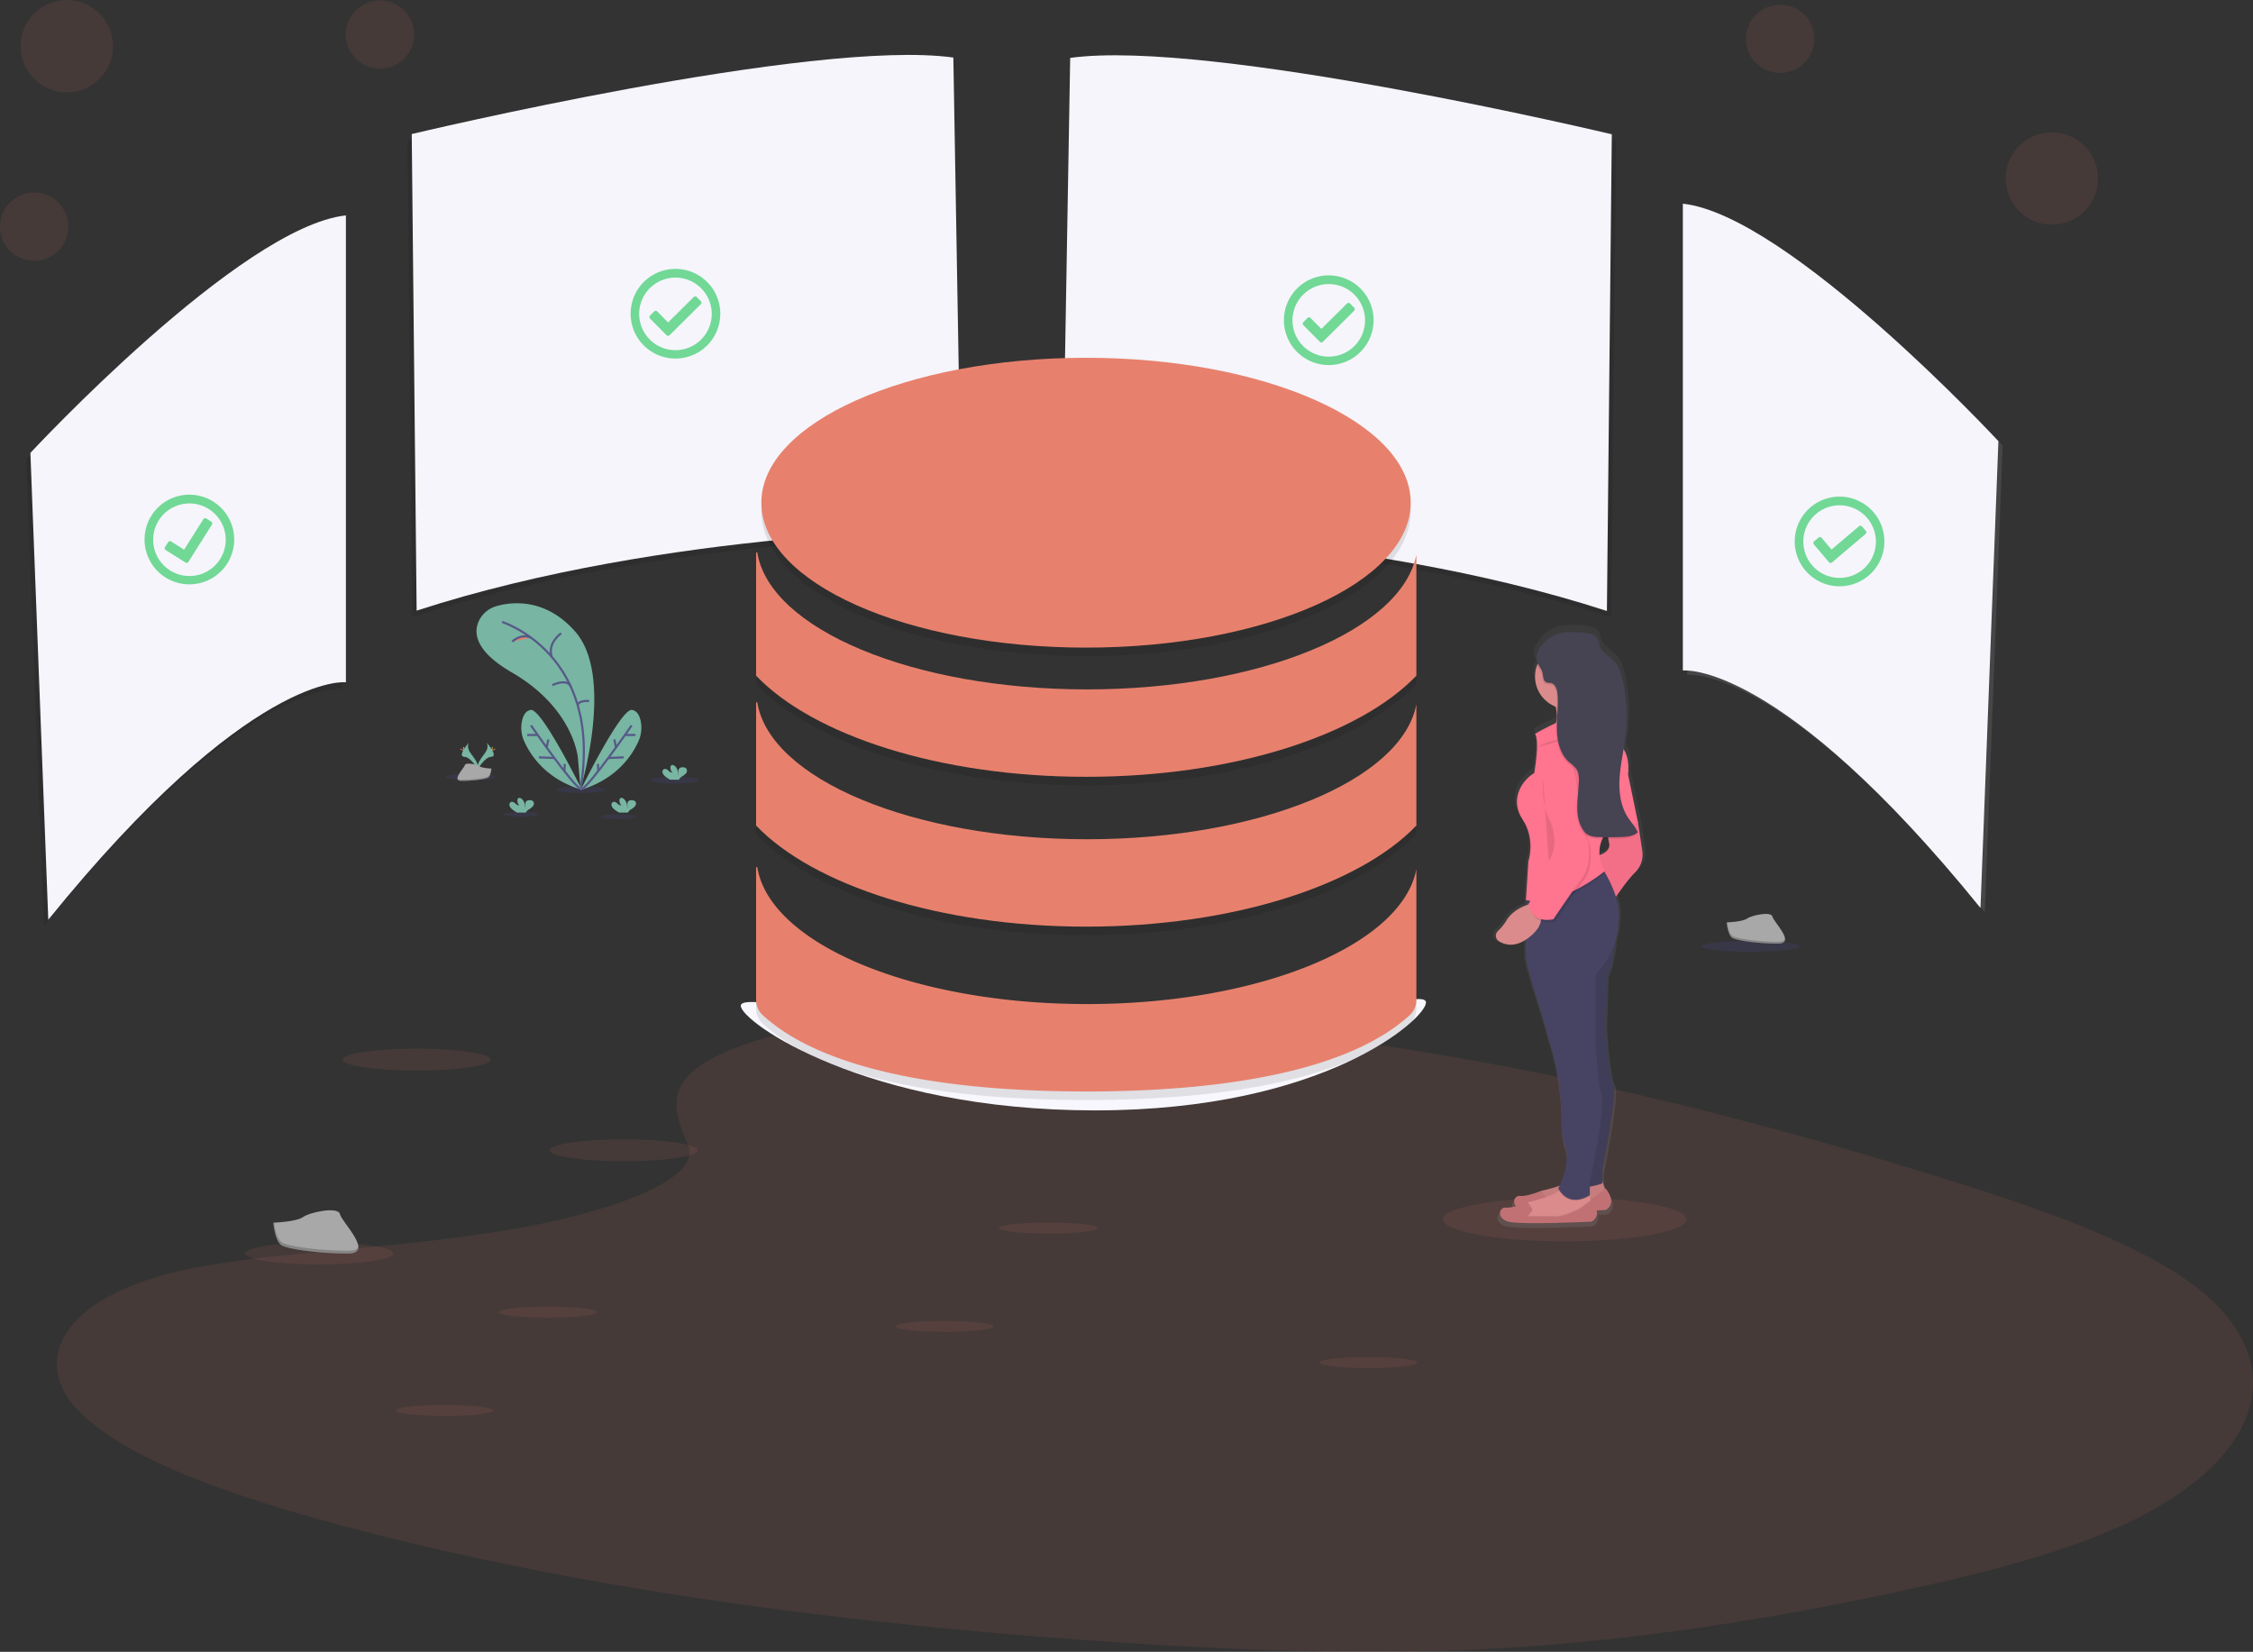 <?xml version="1.0" encoding="UTF-8" standalone="no"?>
<svg
   id="0b9b7173-8d17-4004-875f-329f7c0a9383"
   data-name="Layer 1"
   width="1055.52"
   height="773.82"
   viewBox="0 0 1055.52 773.82"
   version="1.1"
   sodipodi:docname="web-hosting.svg"
   inkscape:version="1.1.1 (3bf5ae0d25, 2021-09-20)"
   xmlns:inkscape="http://www.inkscape.org/namespaces/inkscape"
   xmlns:sodipodi="http://sodipodi.sourceforge.net/DTD/sodipodi-0.dtd"
   xmlns="http://www.w3.org/2000/svg"
   xmlns:svg="http://www.w3.org/2000/svg"
   xmlns:rdf="http://www.w3.org/1999/02/22-rdf-syntax-ns#"
   xmlns:cc="http://creativecommons.org/ns#"
   xmlns:dc="http://purl.org/dc/elements/1.1/">
  <rect x="0" y="0" width="1055.52" height="773.82" fill="#333333" stroke="none"/>
  <sodipodi:namedview
     id="namedview17044"
     pagecolor="#ffffff"
     bordercolor="#666666"
     borderopacity="1.0"
     inkscape:pageshadow="2"
     inkscape:pageopacity="0.0"
     inkscape:pagecheckerboard="0"
     showgrid="false"
     inkscape:zoom="0.79773618"
     inkscape:cx="1073.0364"
     inkscape:cy="309.62617"
     inkscape:window-width="3840"
     inkscape:window-height="2066"
     inkscape:window-x="-11"
     inkscape:window-y="-11"
     inkscape:window-maximized="1"
     inkscape:current-layer="0b9b7173-8d17-4004-875f-329f7c0a9383" />
  <defs
     id="defs16811">
    <linearGradient
       id="214c5cce-d3ab-4a80-8eba-ba3719b3e789"
       x1="1958.6"
       y1="638.33"
       x2="1958.6"
       y2="355.69"
       gradientTransform="matrix(-1, 0, 0, 1, 2766, 0)"
       gradientUnits="userSpaceOnUse">
      <stop
         offset="0"
         stop-color="gray"
         stop-opacity="0.25"
         id="stop16804" />
      <stop
         offset="0.54"
         stop-color="gray"
         stop-opacity="0.12"
         id="stop16806" />
      <stop
         offset="1"
         stop-color="gray"
         stop-opacity="0.1"
         id="stop16808" />
    </linearGradient>
  </defs>
  <title
     id="title16813">server status</title>
  <path
     d="M416.53,554.07c34.91-13.73,89.71-16.53,139.59-15.43,156.68,3.43,298.11,36.8,420.44,74.55,44.29,13.67,87.89,28.4,116.64,47.22,58.52,38.31,41.16,91.38-40.21,122.94-27.69,10.74-61.25,19-95.71,26.26C896,822.59,829.92,833,760.38,836c-49.58,2.11-99.78.39-149.07-2.56C473.58,825.17,338.4,807,225.09,775.77c-49.7-13.67-96.54-30.67-117-52.8s-7.38-50.15,43.37-63.25c21-5.41,46.08-7.86,70.65-10.15,36.16-3.38,72.9-6.72,105.53-13.59,33.71-7.1,73.62-20.83,66.95-36.54C387.4,582.58,381.66,567.78,416.53,554.07Z"
     transform="translate(-72.24 -63.09)"
     fill="#6c63ff"
     opacity="0.1"
     id="path16815"
     style="fill:#e7816d;fill-opacity:1" />
  <path
     d="M575.62,93.22l-3.81,221s137.92,0,255.26,38.1L829.36,129S641.15,84.08,575.62,93.22Z"
     transform="translate(-72.24 -63.09)"
     opacity="0.1"
     id="path16817" />
  <path
     d="M573.62,90.22l-3.81,221s137.92,0,255.26,38.1L827.36,126S639.15,81.08,573.62,90.22Z"
     transform="translate(-72.24 -63.09)"
     fill="#f5f5fb"
     id="path16819" />
  <path
     d="M516.88,93.05l3.81,221s-137.92,0-255.26,38.1l-2.29-223.26S451.35,83.91,516.88,93.05Z"
     transform="translate(-72.24 -63.09)"
     opacity="0.1"
     id="path16821" />
  <path
     d="M518.88,90.05l3.81,221s-137.92,0-255.26,38.1l-2.29-223.26S453.35,80.91,518.88,90.05Z"
     transform="translate(-72.24 -63.09)"
     fill="#f5f5fb"
     id="path16823" />
  <path
     d="M862.65,160.51V379.2s45-5.33,139.44,111.25l8.39-218.69S912.18,165.85,862.65,160.51Z"
     transform="translate(-72.24 -63.09)"
     opacity="0.1"
     id="path16825"
     style="fill:#f5f5fb;fill-opacity:1" />
  <path
     d="M860.65,158.51V377.2s45-5.33,139.44,111.25l8.39-218.69S910.18,163.85,860.65,158.51Z"
     transform="translate(-72.24 -63.09)"
     fill="#f5f5fb"
     id="path16827" />
  <path
     d="M232.3,167V385.7s-45-5.33-139.44,111.25L84.48,278.26S182.77,172.35,232.3,167Z"
     transform="translate(-72.24 -63.09)"
     opacity="0.1"
     id="path16829" />
  <path
     d="M234.3,164V382.7s-45-5.33-139.44,111.25L86.48,275.26S184.77,169.35,234.3,164Z"
     transform="translate(-72.24 -63.09)"
     fill="#f5f5fb"
     id="path16831" />
  <path
     d="M740.3,532.77c0,7.45-47.31,50.5-155,50.5s-166-41.55-166-49,60.31,11,168,11S740.3,525.31,740.3,532.77Z"
     transform="translate(-72.24 -63.09)"
     fill="#f7f7fd"
     id="path16833" />
  <ellipse
     cx="316.11"
     cy="365.5"
     rx="11.46"
     ry="1.57"
     fill="#6c63ff"
     opacity="0.1"
     id="ellipse16835" />
  <ellipse
     cx="272.22"
     cy="369.95"
     rx="11.46"
     ry="1.57"
     fill="#6c63ff"
     opacity="0.1"
     id="ellipse16837" />
  <ellipse
     cx="220.54"
     cy="363.93"
     rx="11.46"
     ry="1.57"
     fill="#6c63ff"
     opacity="0.1"
     id="ellipse16839" />
  <ellipse
     cx="289.79"
     cy="382.62"
     rx="8.14"
     ry="1.12"
     fill="#6c63ff"
     opacity="0.1"
     id="ellipse16841" />
  <ellipse
     cx="244.24"
     cy="381.5"
     rx="8.14"
     ry="1.12"
     fill="#6c63ff"
     opacity="0.1"
     id="ellipse16843" />
  <path
     d="M344.22,432.69s16.06-52.67-2.52-73.76C327.8,343.15,312,345,305,347a13.06,13.06,0,0,0-8.43,7c-2.47,5.33-2,14,15.42,24.08,29.19,16.9,31,40.09,31,40.09Z"
     transform="translate(-72.24 -63.09)"
     fill="#6c63ff"
     id="path16845"
     style="fill:#78b5a3;fill-opacity:1" />
  <path
     d="M307.48,354.46s47.36,14.81,36.74,78.23"
     transform="translate(-72.24 -63.09)"
     fill="none"
     stroke="#565987"
     stroke-miterlimit="10"
     id="path16847" />
  <path
     d="M335.14,359.77s-6.52,4.39-4.45,11"
     transform="translate(-72.24 -63.09)"
     fill="none"
     stroke="#565987"
     stroke-miterlimit="10"
     id="path16849" />
  <path
     d="M312.23,363.68s4-4.06,8.83-1.82"
     transform="translate(-72.24 -63.09)"
     fill="none"
     stroke="#565987"
     stroke-miterlimit="10"
     id="path16851"
     style="fill:#e7816d;fill-opacity:1" />
  <path
     d="M331,384.07s7-3.55,8.81.9"
     transform="translate(-72.24 -63.09)"
     fill="none"
     stroke="#565987"
     stroke-miterlimit="10"
     id="path16853" />
  <path
     d="M348.27,391.48s-5.26-.42-5.35,2.09"
     transform="translate(-72.24 -63.09)"
     fill="none"
     stroke="#565987"
     stroke-miterlimit="10"
     id="path16855" />
  <path
     d="M344.87,433.11s-18.82-38.28-24-37.44c-2.45.4-3.58,2.81-4.1,5.24a15.4,15.4,0,0,0,1,9.32C320.48,416.35,327.65,428,344.87,433.11Z"
     transform="translate(-72.24 -63.09)"
     fill="#6c63ff"
     id="path16857"
     style="fill:#78b5a3;fill-opacity:1" />
  <path
     d="M321,402.93s19.75,28.64,23.57,29.9"
     transform="translate(-72.24 -63.09)"
     fill="none"
     stroke="#565987"
     stroke-miterlimit="10"
     id="path16859" />
  <line
     x1="246.97"
     y1="344.31"
     x2="251.58"
     y2="344.31"
     fill="none"
     stroke="#565987"
     stroke-miterlimit="10"
     id="line16861" />
  <line
     x1="252.49"
     y1="354.79"
     x2="259.71"
     y2="355.1"
     fill="none"
     stroke="#565987"
     stroke-miterlimit="10"
     id="line16863" />
  <line
     x1="256.89"
     y1="346.41"
     x2="256.1"
     y2="350.17"
     fill="none"
     stroke="#565987"
     stroke-miterlimit="10"
     id="line16865" />
  <line
     x1="264.57"
     y1="357.86"
     x2="264.43"
     y2="361.28"
     fill="none"
     stroke="#565987"
     stroke-miterlimit="10"
     id="line16867" />
  <path
     d="M344.31,433.11s18.81-38.28,24-37.44c2.46.4,3.59,2.81,4.1,5.24a15.47,15.47,0,0,1-1,9.32C368.7,416.35,361.53,428,344.31,433.11Z"
     transform="translate(-72.24 -63.09)"
     fill="#6c63ff"
     id="path16869"
     style="fill:#78b5a3;fill-opacity:1" />
  <path
     d="M368.15,402.93s-19.75,28.64-23.56,29.9"
     transform="translate(-72.24 -63.09)"
     fill="none"
     stroke="#565987"
     stroke-miterlimit="10"
     id="path16871" />
  <line
     x1="297.73"
     y1="344.31"
     x2="293.12"
     y2="344.31"
     fill="none"
     stroke="#565987"
     stroke-miterlimit="10"
     id="line16873" />
  <line
     x1="292.21"
     y1="354.79"
     x2="284.98"
     y2="355.1"
     fill="none"
     stroke="#565987"
     stroke-miterlimit="10"
     id="line16875" />
  <line
     x1="287.81"
     y1="346.41"
     x2="288.6"
     y2="350.17"
     fill="none"
     stroke="#565987"
     stroke-miterlimit="10"
     id="line16877" />
  <line
     x1="280.13"
     y1="357.86"
     x2="280.27"
     y2="361.28"
     fill="none"
     stroke="#565987"
     stroke-miterlimit="10"
     id="line16879" />
  <path
     d="M312,442.05a3.26,3.26,0,0,1-1.07-1.62,1.42,1.42,0,0,1,.75-1.64c.68-.27,1.42.21,2,.69a2.64,2.64,0,0,0,1.92.93,2.94,2.94,0,0,1-.91-2.74,1.26,1.26,0,0,1,.26-.56c.38-.41,1.07-.23,1.53.09,1.45,1,1.85,3,1.86,4.77a8.56,8.56,0,0,0,0-2,2,2,0,0,1,.74-1.74,2.26,2.26,0,0,1,1.12-.27,2.34,2.34,0,0,1,1.83.52,1.84,1.84,0,0,1-.07,2.25,7.15,7.15,0,0,1-1.89,1.51,4.07,4.07,0,0,0-1.35,1.29.94.94,0,0,0-.1.23h-4.1A11.9,11.9,0,0,1,312,442.05Z"
     transform="translate(-72.24 -63.09)"
     fill="#6c63ff"
     id="path16881"
     style="fill:#78b5a3;fill-opacity:1" />
  <path
     d="M383.7,426.63a3.24,3.24,0,0,1-1.07-1.61,1.43,1.43,0,0,1,.75-1.65,2.1,2.1,0,0,1,2,.7,2.59,2.59,0,0,0,1.92.92,2.93,2.93,0,0,1-.91-2.74,1.12,1.12,0,0,1,.26-.55c.38-.41,1.07-.24,1.53.08,1.45,1,1.85,3,1.86,4.78a8.64,8.64,0,0,0,0-2,2,2,0,0,1,.74-1.74,2.15,2.15,0,0,1,1.12-.26,2.3,2.3,0,0,1,1.83.52,1.82,1.82,0,0,1-.07,2.24,7.15,7.15,0,0,1-1.89,1.51,4.17,4.17,0,0,0-1.35,1.29.94.94,0,0,0-.1.23h-4.1A11.54,11.54,0,0,1,383.7,426.63Z"
     transform="translate(-72.24 -63.09)"
     fill="#6c63ff"
     id="path16883"
     style="fill:#78b5a3;fill-opacity:1" />
  <path
     d="M359.8,442.05a3.26,3.26,0,0,1-1.07-1.62,1.43,1.43,0,0,1,.75-1.64c.69-.27,1.42.21,2,.69a2.65,2.65,0,0,0,1.92.93,2.93,2.93,0,0,1-.9-2.74,1.14,1.14,0,0,1,.25-.56c.38-.41,1.07-.23,1.53.09,1.45,1,1.86,3,1.87,4.77a9.17,9.17,0,0,0,0-2,2,2,0,0,1,.74-1.74,3,3,0,0,1,2.95.25,1.82,1.82,0,0,1-.07,2.25,7,7,0,0,1-1.89,1.51,4.26,4.26,0,0,0-1.35,1.29,1.6,1.6,0,0,0-.1.23h-4.09A11.71,11.71,0,0,1,359.8,442.05Z"
     transform="translate(-72.24 -63.09)"
     fill="#6c63ff"
     id="path16885"
     style="fill:#78b5a3;fill-opacity:1" />
  <path
     d="M292,410.89s-1.53,2,.71,5,4.1,5.59,3.35,7.48c0,0-3.39-5.63-6.14-5.71S289,414.27,292,410.89Z"
     transform="translate(-72.24 -63.09)"
     fill="#6c63ff"
     id="path16887"
     style="fill:#78b5a3;fill-opacity:1" />
  <path
     d="M292,410.89a2.36,2.36,0,0,0-.31.63c-2.69,3.15-4.12,6.1-1.54,6.17,2.41.07,5.3,4.38,6,5.46a1.83,1.83,0,0,1-.08.25s-3.39-5.63-6.14-5.71S289,414.27,292,410.89Z"
     transform="translate(-72.24 -63.09)"
     opacity="0.1"
     id="path16889" />
  <path
     d="M289.18,413.44c0,.71.08,1.28.18,1.28s.17-.57.17-1.28-.09-.37-.19-.37S289.18,412.74,289.18,413.44Z"
     transform="translate(-72.24 -63.09)"
     fill="#ffd037"
     id="path16891" />
  <path
     d="M288.2,414.29c.62.34,1.16.54,1.21.45s-.42-.43-1-.76-.38-.1-.42,0S287.58,414,288.2,414.29Z"
     transform="translate(-72.24 -63.09)"
     fill="#ffd037"
     id="path16893"
     style="fill:#e7816d;fill-opacity:1" />
  <path
     d="M300.14,410.89s1.54,2-.71,5-4.09,5.59-3.34,7.48c0,0,3.38-5.63,6.14-5.71S303.17,414.27,300.14,410.89Z"
     transform="translate(-72.24 -63.09)"
     fill="#6c63ff"
     id="path16895"
     style="fill:#78b5a3;fill-opacity:1" />
  <path
     d="M300.14,410.89a2.36,2.36,0,0,1,.31.63c2.69,3.15,4.12,6.1,1.54,6.17-2.41.07-5.29,4.38-6,5.46a1.83,1.83,0,0,0,.08.25s3.38-5.63,6.14-5.71S303.17,414.27,300.14,410.89Z"
     transform="translate(-72.24 -63.09)"
     opacity="0.1"
     id="path16897" />
  <path
     d="M303,413.44c0,.71-.07,1.28-.17,1.28s-.18-.57-.18-1.28.1-.37.2-.37S303,412.74,303,413.44Z"
     transform="translate(-72.24 -63.09)"
     fill="#ffd037"
     id="path16899" />
  <path
     d="M304,414.29c-.62.34-1.16.54-1.2.45s.41-.43,1-.76.38-.1.43,0S304.59,414,304,414.29Z"
     transform="translate(-72.24 -63.09)"
     fill="#ffd037"
     id="path16901"
     style="fill:#e7816d;fill-opacity:1" />
  <path
     d="M302.51,423.14s-4.3-.13-5.59-1.05-6.6-2-6.92-.55-6.45,7.35-1.61,7.39,11.26-.76,12.55-1.54S302.51,423.14,302.51,423.14Z"
     transform="translate(-72.24 -63.09)"
     fill="#a8a8a8"
     id="path16903" />
  <path
     d="M288.31,428.41c4.84,0,11.26-.75,12.55-1.54,1-.6,1.37-2.75,1.5-3.74h.15s-.28,3.46-1.57,4.25-7.7,1.58-12.55,1.54c-1.39,0-1.88-.51-1.85-1.25C286.73,428.13,287.27,428.4,288.31,428.41Z"
     transform="translate(-72.24 -63.09)"
     opacity="0.2"
     id="path16905" />
  <ellipse
     cx="195.17"
     cy="496.39"
     rx="34.72"
     ry="5.13"
     fill="#6c63ff"
     opacity="0.1"
     id="ellipse16907"
     style="fill:#e7816d;fill-opacity:1" />
  <ellipse
     cx="292.15"
     cy="538.87"
     rx="34.72"
     ry="5.13"
     fill="#6c63ff"
     opacity="0.1"
     id="ellipse16909"
     style="fill:#e7816d;fill-opacity:1" />
  <ellipse
     cx="149.49"
     cy="587.2"
     rx="34.72"
     ry="5.13"
     fill="#6c63ff"
     opacity="0.1"
     id="ellipse16911"
     style="fill:#e7816d;fill-opacity:1" />
  <ellipse
     cx="491.09"
     cy="575.32"
     rx="22.99"
     ry="2.57"
     fill="#6c63ff"
     opacity="0.1"
     id="ellipse16915"
     style="fill:#e7816d;fill-opacity:1" />
  <ellipse
     cx="820.09"
     cy="443.32"
     rx="22.99"
     ry="2.57"
     fill="#6c63ff"
     opacity="0.1"
     id="ellipse16917" />
  <ellipse
     cx="641.08"
     cy="638.32"
     rx="22.99"
     ry="2.57"
     fill="#6c63ff"
     opacity="0.1"
     id="ellipse16919"
     style="fill:#e7816d;fill-opacity:1" />
  <ellipse
     cx="442.64"
     cy="621.36"
     rx="22.99"
     ry="2.57"
     fill="#6c63ff"
     opacity="0.1"
     id="ellipse16921"
     style="fill:#e7816d;fill-opacity:1" />
  <ellipse
     cx="256.67"
     cy="614.69"
     rx="22.99"
     ry="2.57"
     fill="#6c63ff"
     opacity="0.1"
     id="ellipse16923"
     style="fill:#e7816d;fill-opacity:1" />
  <ellipse
     cx="208.21"
     cy="660.73"
     rx="22.99"
     ry="2.57"
     fill="#6c63ff"
     opacity="0.1"
     id="ellipse16925"
     style="fill:#e7816d;fill-opacity:1" />
  <g
     opacity="0.1"
     id="g16935">
    <ellipse
       cx="508.8"
       cy="239.5"
       rx="152.12"
       ry="67.89"
       id="ellipse16927" />
    <path
       d="M735.8,326.86c-6.73,35.4-73.23,63.19-154.29,63.19-81.77,0-148.73-28.28-154.47-64.11h-.57v57.69C453.21,411.57,512.41,431,581.13,431s127.92-19.43,154.67-47.37Z"
       transform="translate(-72.24 -63.09)"
       id="path16929" />
    <path
       d="M735.8,397.06c-6.73,35.39-73.23,63.19-154.29,63.19-81.77,0-148.73-28.28-154.47-64.12h-.57v57.7c26.74,27.94,85.94,47.36,154.66,47.36s127.92-19.42,154.67-47.36Z"
       transform="translate(-72.24 -63.09)"
       id="path16931" />
    <path
       d="M735.8,474.27c-6.73,35.4-73.23,63.19-154.29,63.19-81.77,0-148.73-28.27-154.47-64.11h-.57v62.22a9.59,9.59,0,0,0,3.08,7.06c28,25.71,85.39,35.78,151.58,35.78s123.55-10.07,151.59-35.78a9.59,9.59,0,0,0,3.08-7.06Z"
       transform="translate(-72.24 -63.09)"
       id="path16933" />
  </g>
  <ellipse
     cx="508.8"
     cy="235.5"
     rx="152.12"
     ry="67.89"
     fill="#6c63ff"
     id="ellipse16937"
     style="fill:#e7816d;fill-opacity:1" />
  <path
     d="M735.8,322.86c-6.73,35.4-73.23,63.19-154.29,63.19-81.77,0-148.73-28.28-154.47-64.11h-.57v57.69C453.21,407.57,512.41,427,581.13,427s127.92-19.43,154.67-47.37Z"
     transform="translate(-72.24 -63.09)"
     fill="#6c63ff"
     id="path16939"
     style="fill:#e7816d;fill-opacity:1" />
  <path
     d="M735.8,393.06c-6.73,35.39-73.23,63.19-154.29,63.19-81.77,0-148.73-28.28-154.47-64.12h-.57v57.7c26.74,27.94,85.94,47.36,154.66,47.36s127.92-19.42,154.67-47.36Z"
     transform="translate(-72.24 -63.09)"
     fill="#6c63ff"
     id="path16941"
     style="fill:#e7816d;fill-opacity:1" />
  <path
     d="M735.8,470.27c-6.73,35.4-73.23,63.19-154.29,63.19-81.77,0-148.73-28.27-154.47-64.11h-.57v62.22a9.59,9.59,0,0,0,3.08,7.06c28,25.71,85.39,35.78,151.58,35.78s123.55-10.07,151.59-35.78a9.59,9.59,0,0,0,3.08-7.06Z"
     transform="translate(-72.24 -63.09)"
     fill="#6c63ff"
     id="path16943"
     style="fill:#e7816d;fill-opacity:1" />
  <ellipse
     cx="733.03"
     cy="571.25"
     rx="57"
     ry="10.26"
     fill="#6c63ff"
     opacity="0.1"
     id="ellipse16945"
     style="fill:#e7816d;fill-opacity:1" />
  <path
     d="M773.27,503.61c2.88,1.7,7.4,2.81,13.09-.85l-.05,8.11c.4,5.56,7.28,25.83,7.28,25.83l4.85,16.67a130.07,130.07,0,0,1,5.33,36.28c0,4.06.38,8.26,1.55,11.42,2.59,7-1,16-2.57,19.32a80.1,80.1,0,0,1-8,2.25,5.83,5.83,0,0,0-.71.22l0-.05s-7.28,2.89-10.52,2.49c-2.41-.29-3.92,2.72-2,4.93a14.88,14.88,0,0,1-4.84.64c-3.24-.4-4.86,5.16,1.21,6.75s40.46,0,40.46,0a4.87,4.87,0,0,0,2.58-5.38l4.3-.18s6.07-2.78,0-10.33l-.33.24-1.29-3.82V613s7.69-37,5.26-41.33S825.15,545,825.15,545L826,520.8c2.19-4.52,3.31-11.62,3.88-17.17a36,36,0,0,0,1.55-8.14c.1-1.31.18-2.67.23-4.09a27.27,27.27,0,0,0-1.48-9.16,92.06,92.06,0,0,1,9.17-11.5A11.82,11.82,0,0,0,843,460.41l-2-13.51-4.86-23c.61-6.39-.72-10.07-2.2-12.15.35-2.07.68-4.13.93-6.21a79.6,79.6,0,0,0-1.42-27c-.7-3.08-1.66-6.25-3.83-8.59-2.45-2.66-6.43-4.27-7.35-7.74a20.66,20.66,0,0,0-.56-2.62c-.89-2.27-3.69-3.1-6.15-3.4-4.38-.53-10.71-.93-14.92.79A18.09,18.09,0,0,0,792,365a6.89,6.89,0,0,0-1,4.95,6.6,6.6,0,0,0,.69,1.7,15.39,15.39,0,0,0,8.94,19.7c.1.31.19.61.26.9a15.41,15.41,0,0,1,.4,2.17c-.08,1.4-.17,2.81-.23,4.22l-.15.57a105.13,105.13,0,0,0-10.17,5.18c2.42,3.58-.41,18.68-.41,18.68-6.07,3.57-12.13,12.71-5.66,22.25s2.83,19.86,2.83,19.86l-1,15.54h0v0l-.2,3.11h.07l-.07,1.18.17,0v1.27c-2.84,1.05-7,3.15-9.47,7.05a24.94,24.94,0,0,1-4.23,5.19A3.12,3.12,0,0,0,773.27,503.61Zm48.85-41.28a14.77,14.77,0,0,1,1.44-7.82l2.86,0a18.57,18.57,0,0,0,.35,1.88C827.59,459.94,824.31,461.61,822.12,462.33Z"
     transform="translate(-72.24 -63.09)"
     fill="url(#214c5cce-d3ab-4a80-8eba-ba3719b3e789)"
     id="path16947" />
  <path
     d="M822.92,616.33l1.56,4.67-5.06,5.06L802.68,630l-12.07-1.17.78-4.28h0a5.17,5.17,0,0,1,3.83-3.78c5-1.16,14.42-3.82,16.41-7.51Z"
     transform="translate(-72.24 -63.09)"
     fill="#db8b8b"
     id="path16949" />
  <path
     d="M822.92,616.33l1.56,4.67-5.06,5.06L802.68,630l-12.07-1.17.78-4.28h0a5.17,5.17,0,0,1,3.83-3.78c5-1.16,14.42-3.82,16.41-7.51Z"
     transform="translate(-72.24 -63.09)"
     opacity="0.1"
     id="path16951" />
  <path
     d="M794.5,627.62l2.34-3.11-2.34-3.61s-7,2.83-10.12,2.44-4.67,5.06,1.17,6.62,38.93,0,38.93,0,5.84-2.73,0-10.13l-5.06,3.9s-8.57,4.67-12.85,3.89Z"
     transform="translate(-72.24 -63.09)"
     fill="#c17174"
     id="path16953" />
  <path
     d="M784,634.24l12.07,1.17,16.74-3.9,5.06-5.06-.41-1.23-.58-1.74-.57-1.7L805,618.67a7,7,0,0,1-2.29,2.29c-3.67,2.51-10.25,4.32-14.12,5.22a3.82,3.82,0,0,0-.48.15,5,5,0,0,0-2,1.21,5.1,5.1,0,0,0-1.38,2.42Z"
     transform="translate(-72.24 -63.09)"
     fill="#db8b8b"
     id="path16955" />
  <path
     d="M784,634.24l12.07,1.17,16.74-3.9,5.06-5.06-.41-1.23-4.65,3.57s-8.57,4.67-12.85,3.89H787.88l2.34-3.11-2.1-3.24a5,5,0,0,0-2,1.21,5.1,5.1,0,0,0-1.38,2.42Z"
     transform="translate(-72.24 -63.09)"
     opacity="0.1"
     id="path16957" />
  <path
     d="M787.88,633.07l2.34-3.11-2.34-3.61s-7,2.83-10.12,2.44-4.67,5.06,1.17,6.62,38.93,0,38.93,0,5.84-2.73,0-10.12l-5.06,3.89s-8.57,4.67-12.85,3.89Z"
     transform="translate(-72.24 -63.09)"
     fill="#c17174"
     id="path16959" />
  <path
     d="M797.61,407.27s18.69,2,16-5.84a13.91,13.91,0,0,1-.58-6.88,18.94,18.94,0,0,1,3.3-7.91l-17.52,2.72a21.86,21.86,0,0,1,2.38,5.63C803.24,403.25,797.61,407.27,797.61,407.27Z"
     transform="translate(-72.24 -63.09)"
     fill="#db8b8b"
     id="path16961" />
  <path
     d="M829.54,496s-.39,16.74-4.28,24.92l-.78,23.75s1.16,21.8,3.5,26.08-5.06,40.49-5.06,40.49v6.23s-12.46,4.67-16-.78l3.5-46.33-1.56-64.23Z"
     transform="translate(-72.24 -63.09)"
     fill="#474463"
     id="path16963" />
  <path
     d="M829.54,496s-.39,16.74-4.28,24.92l-.78,23.75s1.16,21.8,3.5,26.08-5.06,40.49-5.06,40.49v6.23s-12.46,4.67-16-.78l3.5-46.33-1.56-64.23Z"
     transform="translate(-72.24 -63.09)"
     opacity="0.1"
     id="path16965" />
  <path
     d="M837.32,442.31l2.34,6.23,2,13.23a11.75,11.75,0,0,1-3.51,10.13c-4.67,4.67-10.9,14.4-10.9,14.4l-7.39-22.19s7.39-1.17,6.22-6.23-.77-14.4-.77-14.4Z"
     transform="translate(-72.24 -63.09)"
     fill="#ff748e"
     id="path16967" />
  <path
     d="M837.41,442.22l2.33,6.23,2,13.24a11.7,11.7,0,0,1-3.5,10.12c-4.68,4.67-10.9,14.41-10.9,14.41L819.89,464s7.4-1.17,6.23-6.23-.78-14.41-.78-14.41Z"
     transform="translate(-72.24 -63.09)"
     opacity="0.05"
     id="path16969" />
  <path
     d="M802.72,621c5,7.86,12.77,3.4,14.15,2.52l-.57-1.7L805,618.67A7,7,0,0,1,802.72,621Z"
     transform="translate(-72.24 -63.09)"
     opacity="0.1"
     id="path16971" />
  <path
     d="M787.1,511.22c.39,5.45,7,25.3,7,25.3l4.67,16.34a130.39,130.39,0,0,1,5.13,35.54,34.71,34.71,0,0,0,1.49,11.19c3.12,8.57-3.11,20.24-3.11,20.24,5.45,9.74,14.79,3.12,14.79,3.12v-6.23s7.4-33.87,5.45-40.49-2.72-24.52-2.72-24.52V519.39a36.67,36.67,0,0,0,10.68-23.24c.09-1.28.17-2.62.22-4,.31-8.78-5.7-19.08-8-22.75-.56-.89-.92-1.39-.92-1.39l-34.37,13.64-.08,0V483l0,2.94Z"
     transform="translate(-72.24 -63.09)"
     fill="#474463"
     id="path16973" />
  <path
     d="M798.78,389.36a21.86,21.86,0,0,1,2.38,5.63,15.22,15.22,0,0,0,11.84-.44,18.94,18.94,0,0,1,3.3-7.91Z"
     transform="translate(-72.24 -63.09)"
     opacity="0.1"
     id="path16975" />
  <circle
     cx="734.33"
     cy="316.93"
     r="15.18"
     fill="#db8b8b"
     id="circle16977" />
  <path
     d="M787.1,485.91l.17,0c16.32,3.36,36.82-13.65,36.82-13.65a20.31,20.31,0,0,1-1.42-2.9c-.56-.89-.92-1.39-.92-1.39l-34.37,13.64-.09,1.36Z"
     transform="translate(-72.24 -63.09)"
     opacity="0.1"
     id="path16979" />
  <path
     d="M791.39,406.88s21.8-13.24,28.8-7.79l9.74,12.46S836.16,413.5,835,426l4.67,22.58-14,3.5s-8.17,7.79-1.55,19.08c0,0-20.64,17.13-37,13.62l1.17-18.29s3.5-10.13-2.72-19.47-.39-18.3,5.45-21.8C791,425.18,793.72,410.38,791.39,406.88Z"
     transform="translate(-72.24 -63.09)"
     fill="#ff748e"
     id="path16981" />
  <path
     d="M790.22,486.3s-8.18,1.56-12.07,7.79a24.3,24.3,0,0,1-4.08,5.09,3.08,3.08,0,0,0,.49,4.92c3.09,1.86,8.12,3,14.49-2.23C800,492.92,790.22,486.3,790.22,486.3Z"
     transform="translate(-72.24 -63.09)"
     fill="#db8b8b"
     id="path16983" />
  <path
     d="M802.29,414.28s7.78-.78,9.73,19.46,5.06,24.92,5.06,24.92,1.95,10.51-2.73,16.74-13.62,19.47-13.62,19.47-9.73,2.72-11.68-7l12.07-22.58s1.94-7.79-2.73-13.24S790.22,410.38,802.29,414.28Z"
     transform="translate(-72.24 -63.09)"
     opacity="0.1"
     id="path16985" />
  <path
     d="M801.51,413.11s7.78-.78,9.73,19.47,5.06,24.91,5.06,24.91,2,10.51-2.72,16.74S800,493.7,800,493.7s-9.73,2.72-11.68-7l12.07-22.58s1.95-7.79-2.73-13.24S789.44,409.22,801.51,413.11Z"
     transform="translate(-72.24 -63.09)"
     fill="#ff748e"
     id="path16987" />
  <path
     d="M795.08,427.71s-.77,12.07,2.73,18.69,3.5,15.18,0,19.85"
     transform="translate(-72.24 -63.09)"
     opacity="0.1"
     id="path16989" />
  <path
     d="M793.14,412.91s3.11-3.11,12.07-3.5,12.84-3.11,12.84-3.11"
     transform="translate(-72.24 -63.09)"
     opacity="0.1"
     id="path16991" />
  <path
     d="M814.79,360.4c2.37.29,5.07,1.1,5.92,3.32a22.14,22.14,0,0,1,.55,2.57c.88,3.4,4.71,5,7.07,7.58,2.08,2.3,3,5.4,3.68,8.43a79.17,79.17,0,0,1,1.37,26.45c-.76,6.45-2.32,12.81-2.75,19.29s.36,13.31,3.9,18.76c1.53,2.34,3.54,4.4,4.62,7-2.23,1.81-5.31,2.07-8.19,2.17q-5,.17-10.05,0a10.67,10.67,0,0,1-5.1-1.07,7.86,7.86,0,0,1-2.68-2.87c-1.92-3.25-2.4-7.16-2.32-10.93s.68-7.52.75-11.3a9.82,9.82,0,0,0-1.31-5.92,19.07,19.07,0,0,0-3.26-3c-4.17-3.7-5.6-9.62-5.74-15.19s.78-11.14.31-16.69c-.18-2.17-1-4.78-3.13-5.2a11.38,11.38,0,0,1-2-.26c-1.71-.66-1.54-3.07-2-4.84-.55-2-2.25-3.53-2.73-5.53-1.12-4.71,4.88-10.34,8.81-12S810.58,359.88,814.79,360.4Z"
     transform="translate(-72.24 -63.09)"
     opacity="0.1"
     id="path16993" />
  <path
     d="M815.18,359.62c2.37.29,5.07,1.1,5.92,3.33a21.54,21.54,0,0,1,.55,2.56c.88,3.4,4.71,5,7.07,7.58,2.08,2.3,3,5.4,3.68,8.43A79.17,79.17,0,0,1,833.76,408c-.75,6.45-2.31,12.81-2.74,19.3s.36,13.3,3.9,18.75c1.53,2.35,3.54,4.4,4.62,7-2.23,1.82-5.31,2.07-8.19,2.17q-5,.16-10.05,0a10.66,10.66,0,0,1-5.1-1.06,7.89,7.89,0,0,1-2.68-2.88c-1.92-3.25-2.4-7.16-2.32-10.93s.68-7.52.75-11.29c0-2.06-.12-4.24-1.31-5.92a18.73,18.73,0,0,0-3.26-3c-4.17-3.7-5.6-9.62-5.74-15.19s.78-11.14.31-16.69c-.18-2.17-1-4.78-3.13-5.2a11.38,11.38,0,0,1-2-.26c-1.71-.66-1.54-3.07-2-4.84-.55-2-2.25-3.52-2.73-5.53-1.12-4.71,4.88-10.34,8.81-12S811,359.1,815.18,359.62Z"
     transform="translate(-72.24 -63.09)"
     fill="#464353"
     id="path16995" />
  <path
     d="M200.28,635.86s10.72-.33,13.94-2.63,16.48-5.05,17.28-1.36,16.1,18.34,4,18.44-28.1-1.89-31.33-3.85S200.28,635.86,200.28,635.86Z"
     transform="translate(-72.24 -63.09)"
     fill="#a8a8a8"
     id="path16997" />
  <path
     d="M235.72,649c-12.09.1-28.1-1.88-31.32-3.84-2.45-1.5-3.43-6.86-3.76-9.34l-.36,0s.68,8.64,3.9,10.6,19.23,3.94,31.33,3.85c3.49,0,4.69-1.27,4.63-3.11C239.65,648.31,238.32,649,235.72,649Z"
     transform="translate(-72.24 -63.09)"
     opacity="0.2"
     id="path16999" />
  <path
     d="M881.17,495.21s7.35-.23,9.57-1.81,11.31-3.46,11.86-.93,11.06,12.59,2.75,12.66-19.29-1.3-21.5-2.64S881.17,495.21,881.17,495.21Z"
     transform="translate(-72.24 -63.09)"
     fill="#a8a8a8"
     id="path17001" />
  <path
     d="M905.5,504.25c-8.3.06-19.29-1.3-21.5-2.64-1.69-1-2.36-4.71-2.58-6.41h-.25s.47,5.93,2.68,7.28,13.2,2.7,21.5,2.64c2.4,0,3.23-.87,3.18-2.14C908.2,503.76,907.29,504.23,905.5,504.25Z"
     transform="translate(-72.24 -63.09)"
     opacity="0.2"
     id="path17003" />
  <circle
     cx="31.29"
     cy="21.63"
     r="21.63"
     fill="#6c63ff"
     opacity="0.1"
     id="circle17005"
     style="fill:#e7816d;fill-opacity:1" />
  <circle
     cx="961.29"
     cy="83.63"
     r="21.63"
     fill="#6c63ff"
     opacity="0.1"
     id="circle17007"
     style="fill:#e7816d;fill-opacity:1" />
  <circle
     cx="16"
     cy="106.18"
     r="16"
     fill="#6c63ff"
     opacity="0.1"
     id="circle17009"
     style="fill:#e7816d;fill-opacity:1" />
  <circle
     cx="178"
     cy="16.18"
     r="16"
     fill="#6c63ff"
     opacity="0.1"
     id="circle17011"
     style="fill:#e7816d;fill-opacity:1" />
  <circle
     cx="834"
     cy="18.18"
     r="16"
     fill="#6c63ff"
     opacity="0.1"
     id="circle17013"
     style="fill:#e7816d;fill-opacity:1" />
  <path
     d="M388.69,189.06a21,21,0,1,0,21,21A21,21,0,0,0,388.69,189.06Zm0,4.07a17,17,0,1,1-17,17,17,17,0,0,1,17-17m11.89,11.05-1.91-1.93a1,1,0,0,0-1.44,0l-12,11.89L380.17,209a1,1,0,0,0-1.44,0l-1.92,1.91a1,1,0,0,0,0,1.44l7.7,7.76a1,1,0,0,0,1.44,0l14.63-14.52a1,1,0,0,0,0-1.44Z"
     transform="translate(-72.24 -63.09)"
     fill="#3acc6c"
     opacity="0.7"
     id="path17035" />
  <path
     d="M156.21,295.38a21,21,0,1,0,25.22,15.76A21,21,0,0,0,156.21,295.38Zm.92,4a17,17,0,1,1-12.71,20.34,17,17,0,0,1,12.71-20.34m14.07,8.1L168.9,306a1,1,0,0,0-1.4.32l-9,14.28-6.09-3.85a1,1,0,0,0-1.4.32l-1.45,2.3a1,1,0,0,0,.32,1.4l9.24,5.83a1,1,0,0,0,1.41-.32l11-17.43a1,1,0,0,0-.31-1.4Z"
     transform="translate(-72.24 -63.09)"
     fill="#3acc6c"
     opacity="0.7"
     id="path17037" />
  <path
     d="M694.76,192.1a21,21,0,1,0,21,21A21,21,0,0,0,694.76,192.1Zm0,4.07a17,17,0,1,1-17,17,17,17,0,0,1,17-17m11.89,11.05-1.91-1.93a1,1,0,0,0-1.44,0l-12,11.89-5.07-5.11a1,1,0,0,0-1.44,0L682.88,214a1,1,0,0,0,0,1.44l7.7,7.76a1,1,0,0,0,1.44,0l14.63-14.52a1,1,0,0,0,0-1.44Z"
     transform="translate(-72.24 -63.09)"
     fill="#3acc6c"
     opacity="0.7"
     id="path17039" />
  <path
     d="M935.69,295.81A21,21,0,1,0,955,318.4,21,21,0,0,0,935.69,295.81Zm-.32,4.05a17,17,0,1,1-18.22,15.6,16.95,16.95,0,0,1,18.22-15.6m11,11.94-1.76-2.07a1,1,0,0,0-1.43-.12l-12.87,10.93-4.66-5.49a1,1,0,0,0-1.44-.12l-2.07,1.76a1,1,0,0,0-.11,1.43l7.07,8.33a1,1,0,0,0,1.43.12l15.72-13.34a1,1,0,0,0,.12-1.43Z"
     transform="translate(-72.24 -63.09)"
     fill="#3acc6c"
     opacity="0.7"
     id="path17041" />
</svg>
